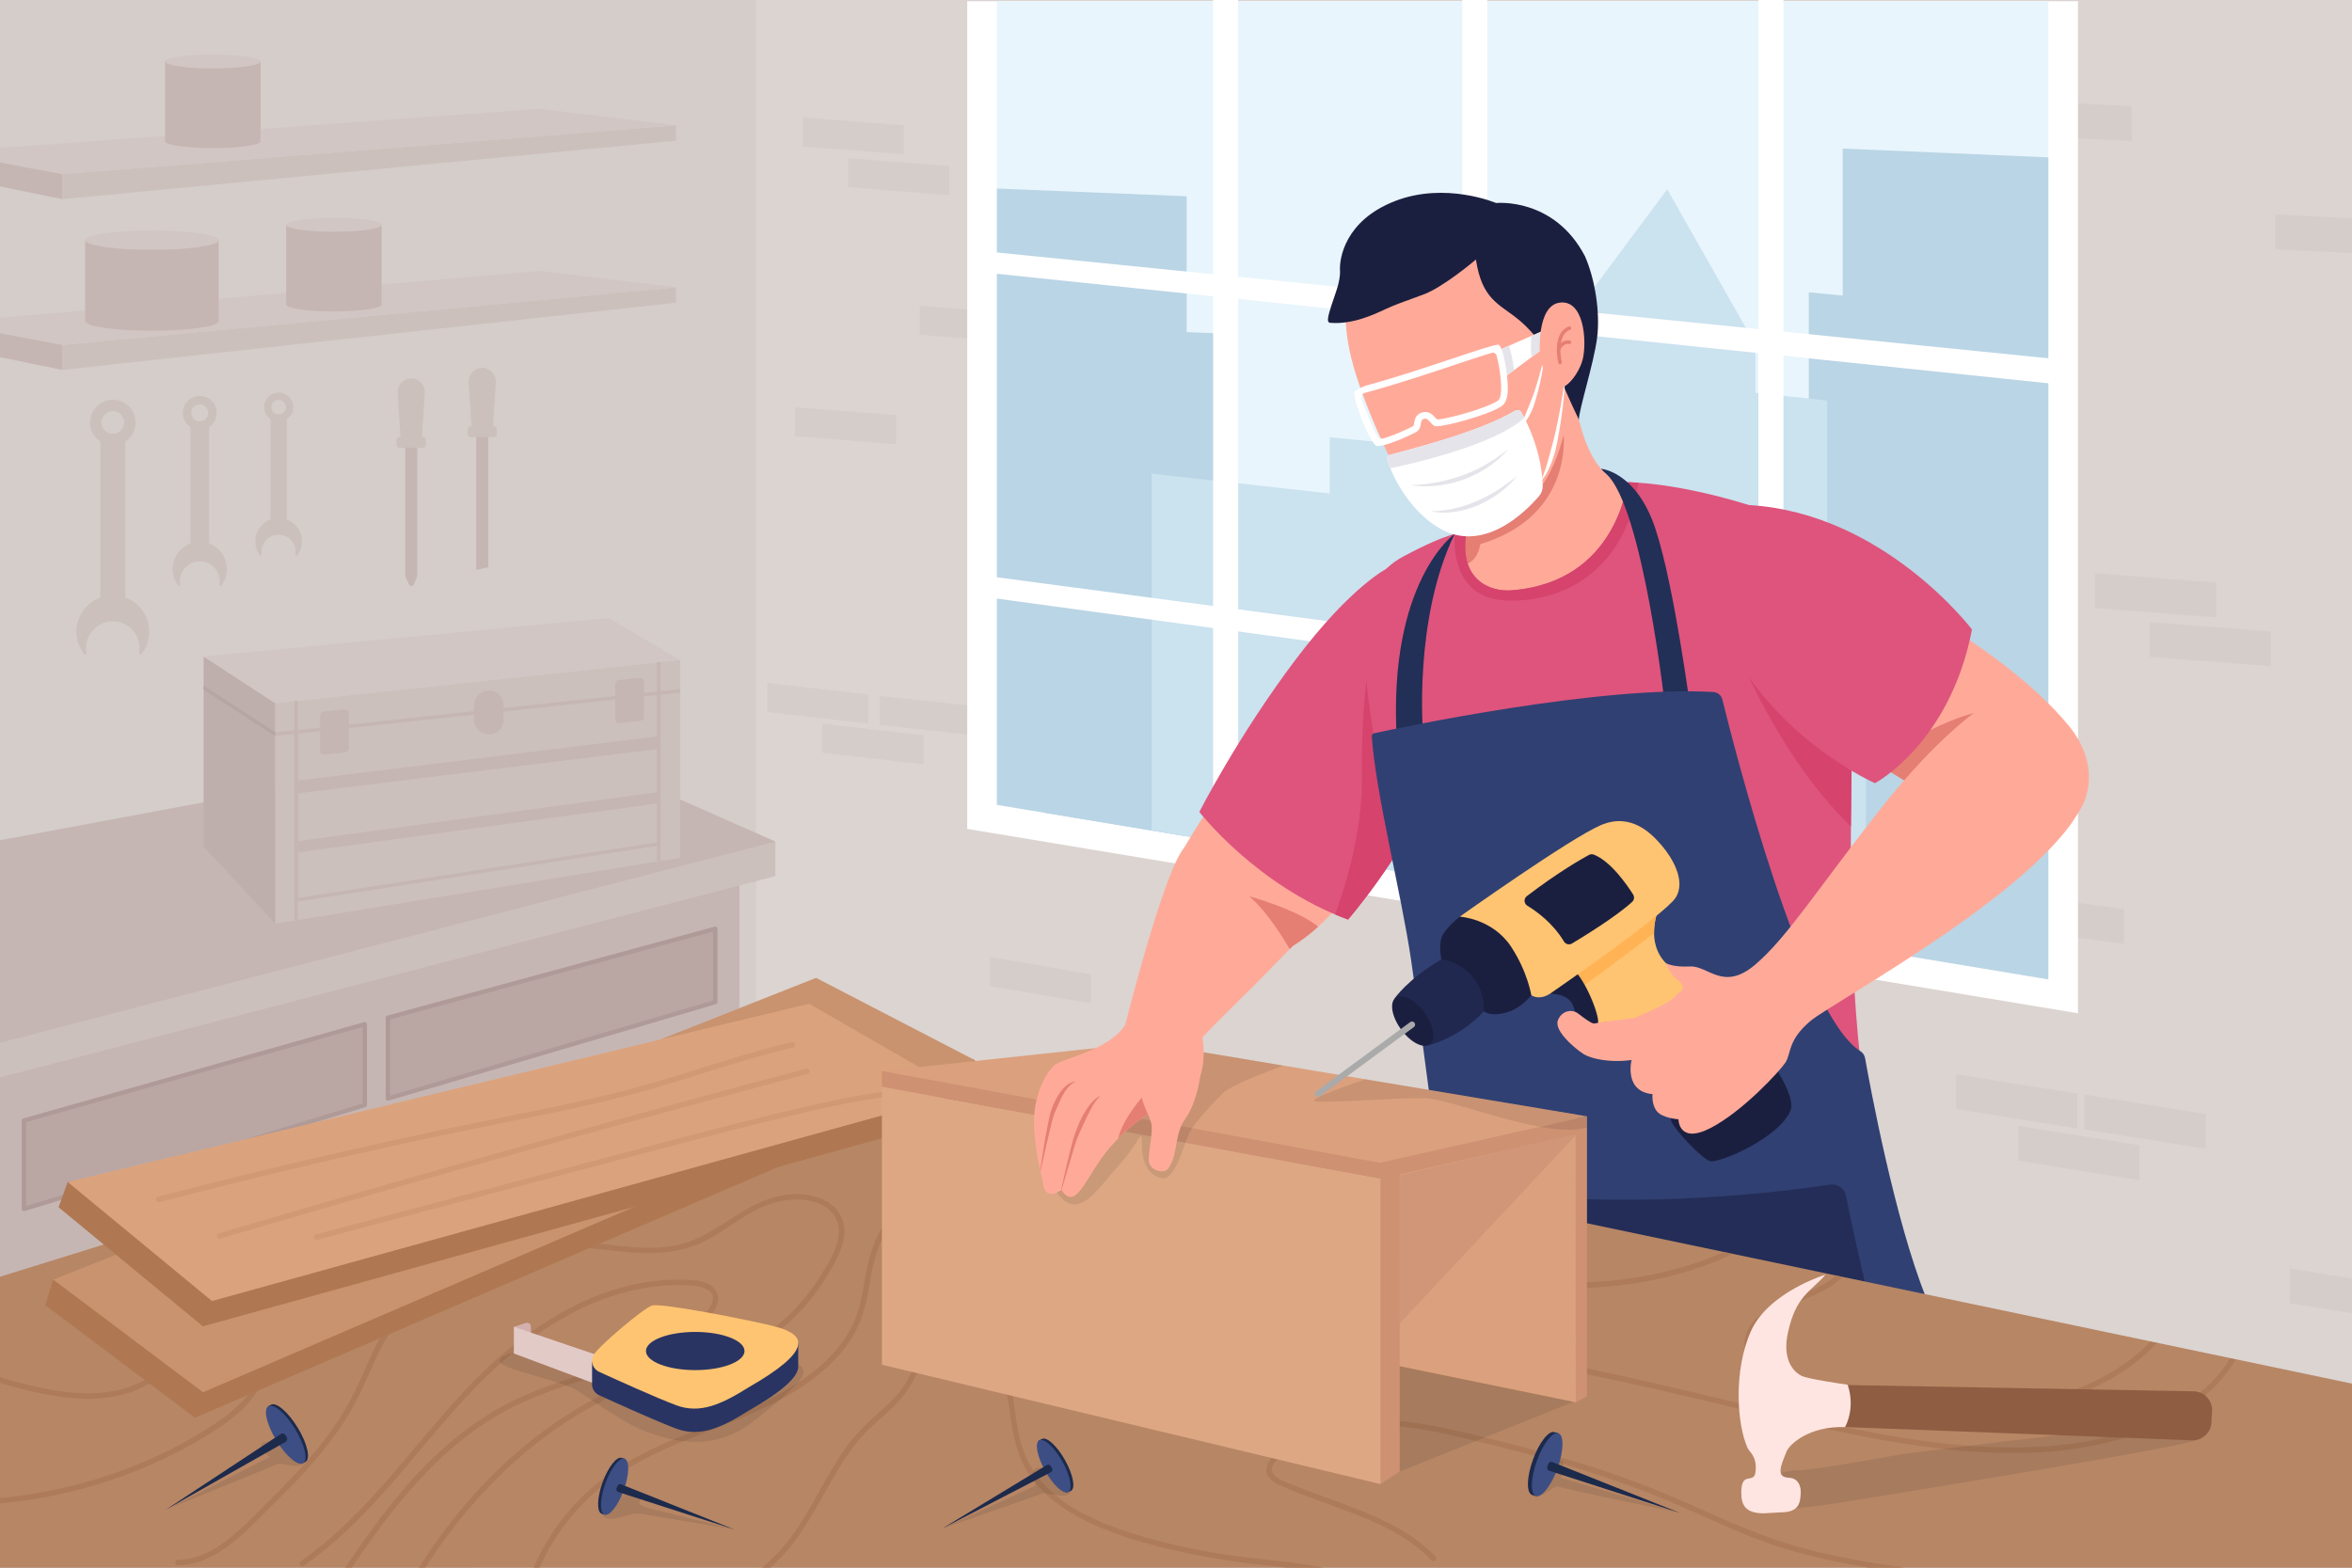 <svg xmlns="http://www.w3.org/2000/svg" enable-background="new 0 0 6000 4000" viewBox="0 0 6000 4000"><rect x="0" y="0" width="6000" height="4000" fill="#808080" stroke="none"/><rect width="4793.946" height="4000" x="1206.054" fill="#dbd4d1" class="colordbd4d1 svgShape"/><polygon fill="#d4cdca" points="2305.771 393.705 2047.964 373.72 2047.964 299.775 2305.771 319.76" class="colord4cdca svgShape"/><polygon fill="#d4cdca" points="2421.684 497.627 2163.877 477.642 2163.877 403.697 2421.684 423.682" class="colord4cdca svgShape"/><polygon fill="#d4cdca" points="5653.967 1575.301 5344.832 1551.337 5344.832 1462.67 5653.967 1486.634" class="colord4cdca svgShape"/><polygon fill="#d4cdca" points="5792.958 1699.914 5483.823 1675.95 5483.823 1587.283 5792.958 1611.247" class="colord4cdca svgShape"/><polygon fill="#d4cdca" points="5299.02 2879.134 4989.884 2829.725 4989.884 2741.058 5299.02 2790.468" class="colord4cdca svgShape"/><polygon fill="#d4cdca" points="5626.773 2931.095 5317.638 2881.686 5317.638 2793.019 5626.773 2842.428" class="colord4cdca svgShape"/><polygon fill="#d4cdca" points="5457.996 3011.075 5148.86 2961.665 5148.86 2872.999 5457.996 2922.408" class="colord4cdca svgShape"/><g fill="#000000" class="color000 svgShape"><polygon fill="#d4cdca" points="2215.339 1846.212 1957.532 1816.638 1957.532 1742.693 2215.339 1772.268" class="colord4cdca svgShape"/><polygon fill="#d4cdca" points="2502.124 1877.692 2244.317 1849.71 2244.317 1775.765 2502.124 1803.748" class="colord4cdca svgShape"/><polygon fill="#d4cdca" points="2356.233 1950.134 2098.426 1920.56 2098.426 1846.615 2356.233 1876.19" class="colord4cdca svgShape"/></g><g fill="#000000" class="color000 svgShape"><polygon fill="#d4cdca" points="5418.144 2408.194 5109.008 2366.726 5109.008 2278.059 5418.144 2319.527" class="colord4cdca svgShape"/><polygon fill="#d4cdca" points="5438.129 359.73 5128.994 344.242 5128.994 255.576 5438.129 271.063" class="colord4cdca svgShape"/><polygon fill="#d4cdca" points="2285.786 1133.15 2027.979 1113.165 2027.979 1039.221 2285.786 1059.206" class="colord4cdca svgShape"/><polygon fill="#d4cdca" points="2783.313 2560.08 2525.506 2515.832 2525.506 2441.888 2783.313 2486.135" class="colord4cdca svgShape"/><polygon fill="#d4cdca" points="2604.547 874.344 2346.74 854.359 2346.74 780.415 2604.547 800.4" class="colord4cdca svgShape"/><polygon fill="#d4cdca" points="6000 3262.06 5841.245 3236.686 5841.245 3325.353 6000 3350.727" class="colord4cdca svgShape"/><polygon fill="#d4cdca" points="6000 557.152 5804.487 547.357 5804.487 636.023 6000 645.819" class="colord4cdca svgShape"/></g><g fill="#000000" class="color000 svgShape"><polygon fill="#ffffff" points="5301.024 2585.437 2467.425 2114.972 2467.425 2.998 5301.024 2.998" class="colorfff svgShape"/><polygon fill="#e8f5fc" points="5225.317 2498.914 2543.132 2053.59 2543.132 2.998 5225.317 2.998" class="colore8f5fc svgShape"/><polygon fill="#bad5e5" points="2543.132 2053.59 3027.115 2133.946 3027.115 500.794 2543.132 481.085" class="colorbad5e5 svgShape"/><polygon fill="#bad5e5" points="2662.1 2073.342 3146.083 2153.698 3146.083 852.29 2662.1 832.581" class="colorbad5e5 svgShape"/><polygon fill="#bad5e5" points="5225.317 2498.914 5225.317 401.539 4700.777 379.123 4700.777 2411.824" class="colorbad5e5 svgShape"/><polygon fill="#bad5e5" points="4614.277 2397.463 4808.99 2429.791 4808.99 764.291 4614.277 745.972" class="colorbad5e5 svgShape"/><polygon fill="#cbe2ef" points="2937.887 2119.131 4760.261 2421.701 4760.261 1411.98 2937.887 1208.463" class="colorcbe2ef svgShape"/><polygon fill="#cbe2ef" points="3550.823 2220.897 4034.806 2301.253 4034.806 1272.71 3550.823 1223.751" class="colorcbe2ef svgShape"/><polygon fill="#cbe2ef" points="3994.337 830.718 3994.337 2294.534 4478.32 2374.89 4478.32 879.677 4253.083 483.038" class="colorcbe2ef svgShape"/><polygon fill="#cbe2ef" points="3392.167 2194.555 3876.15 2274.911 3876.15 1164.536 3392.167 1115.577" class="colorcbe2ef svgShape"/><polygon fill="#cbe2ef" points="4661.152 1683.772 4444.804 1683.772 4444.804 998.669 4661.152 1022.106" class="colorcbe2ef svgShape"/><polygon fill="#ffffff" points="5267.05 1898.576 2522.414 1524.504 2522.414 1470.203 5267.05 1834.624" class="colorfff svgShape"/><polygon fill="#ffffff" points="5267.05 982.333 2513.727 695.531 2513.727 641.23 5267.05 918.381" class="colorfff svgShape"/><rect width="63.952" height="2300.275" x="3730.202" fill="#ffffff" class="colorfff svgShape"/><rect width="63.952" height="2202.348" x="3094.679" fill="#ffffff" class="colorfff svgShape"/><rect width="63.952" height="2414.189" x="4485.636" fill="#ffffff" class="colorfff svgShape"/></g><rect width="1928.838" height="4000" fill="#d4cdca" class="colord4cdca svgShape"/><g fill="#000000" class="color000 svgShape"><polygon fill="#c6b6b3" points="1886.355 2209.342 1886.355 2840.767 0 3377.202 0 2660.714" class="colorc6b6b3 svgShape"/><polygon fill="#ccc0bc" points="0 2232.13 1385.795 1973.784 1977.961 2147.181 1977.961 2235.515 0 2749.049" class="colorccc0bc svgShape"/><polygon fill="#c6b6b3" points="0 2143.99 1385.795 1885.45 1977.961 2147.181 0 2660.714" class="colorc6b6b3 svgShape"/><g fill="#000000" class="color000 svgShape"><polygon fill="#baa7a4" points="930.594 2613.287 60.955 2859.041 60.955 3084.806 930.594 2819.526" class="colorbaa7a4 svgShape"/><path fill="#af9a98" d="M60.956,3090.4c-1.185,0-2.354-0.377-3.329-1.099c-1.424-1.055-2.265-2.723-2.265-4.495         V2859.04c0-2.503,1.664-4.702,4.072-5.383l869.638-245.753c1.686-0.474,3.498-0.136,4.896,0.922s2.219,2.709,2.219,4.461         v206.238c0,2.461-1.608,4.632-3.961,5.35l-869.638,265.28C62.052,3090.319,61.503,3090.4,60.956,3090.4z M66.549,2863.272         v213.98l858.452-261.868V2620.68L66.549,2863.272z" class="coloraf9a98 svgShape"/><g fill="#000000" class="color000 svgShape"><polygon fill="#baa7a4" points="989.489 2596.732 989.489 2802.971 1824.768 2556.87 1824.768 2369.752" class="colorbaa7a4 svgShape"/><path fill="#af9a98" d="M989.489,2808.564c-1.194,0-2.372-0.382-3.35-1.113c-1.412-1.057-2.244-2.716-2.244-4.479         v-206.239c0-2.524,1.691-4.735,4.126-5.397l835.279-226.979c1.68-0.456,3.479-0.104,4.864,0.954         c1.384,1.059,2.196,2.701,2.196,4.443v187.118c0,2.48-1.633,4.664-4.013,5.365l-835.279,246.101         C990.55,2808.49,990.018,2808.564,989.489,2808.564z M995.082,2601.008v194.484l824.093-242.805v-175.619L995.082,2601.008z" class="coloraf9a98 svgShape"/></g></g><g fill="#000000" class="color000 svgShape"><polygon fill="#bfafac" points="702.44 2356.72 519.476 2160.347 519.476 1675.004 702.44 1794.141" class="colorbfafac svgShape"/><polygon fill="#d1c6c3" points="1552.871 1576.945 519.476 1675.004 702.44 1794.141 1735.301 1684.064" class="colord1c6c3 svgShape"/><g fill="#000000" class="color000 svgShape"><polygon fill="#ccc0bc" points="702.44 2356.72 1735.301 2188.558 1735.301 1684.064 702.44 1794.141" class="colorccc0bc svgShape"/><path fill="#c6b6b3" d="M752.255,2299.882c-1.021-0.876-1.61-2.154-1.61-3.5v-428.631           c0-2.355,1.776-4.331,4.117-4.583l925.139-99.302c1.303-0.14,2.599,0.28,3.572,1.154c0.973,0.874,1.529,2.12,1.529,3.429           v384.636c0,2.273-1.657,4.207-3.904,4.555L755.96,2300.937c-0.235,0.036-0.471,0.054-0.705,0.054           C754.162,2300.991,753.096,2300.603,752.255,2299.882z M1675.785,1773.58l-915.921,98.312v419.112l915.921-141.868V1773.58           z" class="colorc6b6b3 svgShape"/><path fill="#b7a5a3" d="M519.476,1750.066c0.864-0.001,1.737,0.234,2.515,0.741l180.449,117.5          c0,0-0.003,9.136-0.004,9.136c-0.863,0-1.735,0.22-2.511-0.286l-180.449-116.987V1750.066z" class="colorb7a5a3 svgShape"/><polygon fill="#c6b6b3" points="759.985 2347.351 750.767 2348.852 750.767 1788.99 759.985 1788.008" class="colorc6b6b3 svgShape"/><polygon fill="#c6b6b3" points="1685.003 2196.747 1675.785 2198.248 1675.785 1690.407 1685.003 1689.425" class="colorc6b6b3 svgShape"/><path fill="#c6b6b3" d="M1679.919 1763.865l54.15-5.61c.421-.044.833-.025 1.232.042v9.084c-.094.016-.187.034-.282.044l-54.15 5.61c-.161.017-.322.025-.48.025-2.332 0-4.333-1.764-4.579-4.135C1675.547 1766.392 1677.387 1764.127 1679.919 1763.865zM702.44 1868.194l52.374-5.03c2.518-.247 4.784 1.613 5.028 4.147.244 2.534-1.613 4.786-4.148 5.029l-52.884 5.079c-.124.012-.247.016-.37.018V1868.194z" class="colorc6b6b3 svgShape"/><polygon fill="#c6b6b3" points="755.166 2024.874 1678.675 1911.169 1678.675 1878.487 755.166 1992.193" class="colorc6b6b3 svgShape"/><polygon fill="#c6b6b3" points="755.166 2175.712 1678.675 2049.863 1678.675 2020.952 755.166 2146.801" class="colorc6b6b3 svgShape"/><path fill="#c6b6b3" d="M1580.196 1845.072l54.088-5.685c4.908-.516 8.635-4.655 8.635-9.59v-90.669c0-5.725-4.958-10.189-10.651-9.59l-54.088 5.685c-4.909.516-8.635 4.655-8.635 9.59v90.669C1569.545 1841.206 1574.503 1845.67 1580.196 1845.072zM827.263 1925.519l54.088-5.685c4.909-.516 8.635-4.655 8.635-9.59v-90.669c0-5.724-4.958-10.189-10.651-9.59l-54.088 5.685c-4.908.516-8.635 4.655-8.635 9.59v90.669C816.612 1921.653 821.57 1926.117 827.263 1925.519zM1251.062 1873.826c19.121-2.01 33.638-18.132 33.638-37.359v-37.151c0-22.3-19.313-39.69-41.491-37.359-19.121 2.01-33.638 18.132-33.638 37.359v37.151C1209.571 1858.767 1228.884 1876.157 1251.062 1873.826z" class="colorc6b6b3 svgShape"/></g></g><g fill="#000000" class="color000 svgShape"><polygon fill="#ccc0bc" points="1724.699 772.319 158.816 943.857 158.816 880.053 1724.699 733.182" class="colorccc0bc svgShape"/><polygon fill="#d1c6c3" points="0 811.058 0 850.138 158.816 880.053 1724.699 733.182 1376.96 691.213" class="colord1c6c3 svgShape"/><polygon fill="#c6b6b3" points="0 911.314 158.816 943.857 158.816 880.053 0 850.138" class="colorc6b6b3 svgShape"/><g fill="#000000" class="color000 svgShape"><path fill="#c6b6b3" d="M217.328,612.819v206.429c0,13.633,76.22,24.685,170.242,24.685          c94.022,0,170.241-11.052,170.241-24.685V612.819H217.328z" class="colorc6b6b3 svgShape"/><ellipse cx="387.569" cy="612.819" fill="#d1c6c3" rx="170.242" ry="24.685" class="colord1c6c3 svgShape"/><g fill="#000000" class="color000 svgShape"><path fill="#c6b6b3" d="M729.994,573.699v203.313c0,9.751,54.515,17.656,121.764,17.656          c67.248,0,121.764-7.905,121.764-17.656V573.699H729.994z" class="colorc6b6b3 svgShape"/><ellipse cx="851.758" cy="573.699" fill="#d1c6c3" rx="121.764" ry="17.656" class="colord1c6c3 svgShape"/></g></g><g fill="#000000" class="color000 svgShape"><polygon fill="#ccc0bc" points="1724.699 358.923 158.816 508.184 158.816 444.379 1724.699 319.787" class="colorccc0bc svgShape"/><polygon fill="#d1c6c3" points="0 377.466 0 414.464 158.816 444.379 1724.699 319.787 1376.96 277.818" class="colord1c6c3 svgShape"/><polygon fill="#c6b6b3" points="0 475.641 158.816 508.184 158.816 444.379 0 414.464" class="colorc6b6b3 svgShape"/><g fill="#000000" class="color000 svgShape"><path fill="#c6b6b3" d="M421.195,156.97v203.313c0,9.751,54.515,17.656,121.764,17.656         c67.248,0,121.764-7.905,121.764-17.656V156.97H421.195z" class="colorc6b6b3 svgShape"/><ellipse cx="542.959" cy="156.97" fill="#d1c6c3" rx="121.764" ry="17.656" class="colord1c6c3 svgShape"/></g></g><g fill="#000000" class="color000 svgShape"><path fill="#ccc0bc" d="M287.782,1019.897c-32.03,0-57.995,25.965-57.995,57.995s25.965,57.995,57.995,57.995          c32.03,0,57.995-25.965,57.995-57.995S319.812,1019.897,287.782,1019.897z M287.782,1106.829          c-15.981,0-28.937-12.955-28.937-28.937c0-15.981,12.956-28.937,28.937-28.937c15.981,0,28.937,12.955,28.937,28.937          C316.719,1093.873,303.764,1106.829,287.782,1106.829z" class="colorccc0bc svgShape"/><rect width="64.042" height="466.691" x="255.761" y="1117.735" fill="#ccc0bc" class="colorccc0bc svgShape"/><path fill="#ccc0bc" d="M286.466,1518.841c-50.834,0.705-91.941,42.862-91.424,93.699          c0.213,20.97,7.389,40.27,19.322,55.705c2.271,2.937,6.98,0.885,6.33-2.771c-0.729-4.096-1.092-8.319-1.054-12.634          c0.328-36.856,30.361-67.028,67.215-67.518c38.059-0.505,69.07,30.195,69.07,68.138c0,4.074-0.358,8.063-1.044,11.94          c-0.652,3.685,4.028,5.804,6.317,2.843c12.116-15.671,19.327-35.327,19.327-56.668          C380.527,1559.917,338.29,1518.123,286.466,1518.841z" class="colorccc0bc svgShape"/><g fill="#000000" class="color000 svgShape"><path fill="#ccc0bc" d="M509.587,1010.189c-23.907,0-43.288,19.381-43.288,43.288s19.381,43.288,43.288,43.288          c23.907,0,43.288-19.381,43.288-43.288S533.495,1010.189,509.587,1010.189z M509.587,1075.076          c-11.928,0-21.598-9.67-21.598-21.599c0-11.929,9.67-21.599,21.598-21.599c11.929,0,21.599,9.67,21.599,21.599          C531.186,1065.406,521.516,1075.076,509.587,1075.076z" class="colorccc0bc svgShape"/><rect width="47.802" height="348.343" x="485.687" y="1083.216" fill="#ccc0bc" class="colorccc0bc svgShape"/><path fill="#ccc0bc" d="M508.605,1382.606c-37.943,0.526-68.626,31.993-68.239,69.938          c0.159,15.652,5.515,30.058,14.422,41.579c1.695,2.192,5.21,0.66,4.725-2.068c-0.544-3.057-0.815-6.209-0.787-9.43          c0.245-27.509,22.662-50.031,50.17-50.396c28.408-0.377,51.555,22.538,51.555,50.859c0,3.041-0.267,6.019-0.779,8.912          c-0.487,2.751,3.007,4.332,4.715,2.122c9.043-11.697,14.426-26.368,14.426-42.297          C578.813,1413.265,547.287,1382.069,508.605,1382.606z" class="colorccc0bc svgShape"/></g><g fill="#000000" class="color000 svgShape"><path fill="#ccc0bc" d="M710.794,1001.576c-20.545,0-37.201,16.656-37.201,37.201          c0,20.546,16.656,37.201,37.201,37.201c20.546,0,37.201-16.656,37.201-37.201          C747.995,1018.232,731.34,1001.576,710.794,1001.576z M710.794,1057.339c-10.251,0-18.561-8.31-18.561-18.562          c0-10.251,8.31-18.562,18.561-18.562c10.251,0,18.562,8.31,18.562,18.562          C729.355,1049.028,721.045,1057.339,710.794,1057.339z" class="colorccc0bc svgShape"/><rect width="41.08" height="299.362" x="690.254" y="1064.335" fill="#ccc0bc" class="colorccc0bc svgShape"/><path fill="#ccc0bc" d="M709.95,1321.627c-32.608,0.452-58.976,27.494-58.644,60.104          c0.137,13.451,4.74,25.832,12.395,35.733c1.457,1.884,4.478,0.567,4.06-1.777c-0.468-2.627-0.701-5.336-0.676-8.104          c0.211-23.641,19.475-42.996,43.116-43.31c24.413-0.324,44.306,19.369,44.306,43.708c0,2.613-0.23,5.172-0.669,7.659          c-0.418,2.364,2.584,3.723,4.052,1.824c7.772-10.052,12.397-22.66,12.397-36.35          C770.285,1347.975,743.193,1321.166,709.95,1321.627z" class="colorccc0bc svgShape"/></g><g fill="#000000" class="color000 svgShape"><polygon fill="#c6b6b3" points="1064.46 1470.313 1054.106 1494.549 1045.089 1494.549 1033.687 1470.313 1033.687 1130.268 1064.46 1130.268" class="colorc6b6b3 svgShape"/><path fill="#ccc0bc" d="M1075.745,1127.191h-53.342l-7.917-124.706c-1.267-19.965,14.583-36.854,34.588-36.854          s35.856,16.889,34.588,36.854L1075.745,1127.191z" class="colorccc0bc svgShape"/><path fill="#ccc0bc" d="M1078.592,1142.743h-59.037c-4.386,0-7.942-3.556-7.942-7.942v-11.81          c0-4.386,3.556-7.942,7.942-7.942h59.037c4.386,0,7.942,3.556,7.942,7.942v11.81          C1086.534,1139.188,1082.979,1142.743,1078.592,1142.743z" class="colorccc0bc svgShape"/><g fill="#000000" class="color000 svgShape"><polygon fill="#c6b6b3" points="1245.659 1447.319 1214.886 1454.252 1214.886 1103.073 1245.659 1103.073" class="colorc6b6b3 svgShape"/><path fill="#ccc0bc" d="M1256.944,1099.995h-53.342l-7.917-124.706c-1.268-19.965,14.583-36.854,34.588-36.854          c20.005,0,35.856,16.889,34.588,36.854L1256.944,1099.995z" class="colorccc0bc svgShape"/><path fill="#ccc0bc" d="M1260.636,1115.548h-60.726c-3.712,0-6.721-3.009-6.721-6.721v-14.251          c0-3.712,3.009-6.721,6.721-6.721h60.726c3.712,0,6.721,3.009,6.721,6.721v14.251          C1267.357,1112.539,1264.348,1115.548,1260.636,1115.548z" class="colorccc0bc svgShape"/></g></g></g></g></g><g fill="#000000" class="color000 svgShape"><path fill="#ffaa99" d="M4003.734,955.773c0,0,20.601,104.719,24.034,115.02s32.617,157.937,123.603,159.654        l65.235,243.773l-521.88,75.535l8.583-183.688c0,0,73.819-29.184,94.419-85.835        C3818.33,1223.58,3804.596,998.691,4003.734,955.773z" class="colorfa9 svgShape"/><path fill="#e57e73" d="M3988.009,1097.177c0,0,33.974,219.835-216.837,292.78l-14.989-43.967L3988.009,1097.177z" class="colore57e73 svgShape"/><path fill="#e57e73" d="M3699.7,1443.323l0.177-0.005c88.781,11.59,79.508-80.598,76.291-109.819         c-22.032,15.511-72.858,32.567-72.858,32.567L3699.7,1443.323z" class="colore57e73 svgShape"/><path fill="#ffaa99" d="M3332.501,1700.825c0,0-296.991,412.01-339.908,516.73s20.601,221.456,108.153,240.339         c87.552,18.884,218.022-20.601,334.759-173.388s168.948-327.676,185.405-417.161         C3648.375,1717.992,3473.271,1589.239,3332.501,1700.825z" class="colorfa9 svgShape"/><path fill="#de547c" d="M3541.939,1448.469c0,0-92.702,42.918-238.623,236.906          c-145.92,193.988-243.773,386.26-243.773,386.26s145.92,188.838,379.393,274.674c0,0,137.337-159.654,200.855-314.158          C3703.31,1877.646,3610.608,1511.987,3541.939,1448.469z" class="colorde547c svgShape"/><path fill="#d6436d" d="M3438.937,2346.308c0,0,137.337-159.654,200.855-314.158          c24.289-59.08,25.734-149.036,14.416-241.167c-42.297-57.041-95.809-99.711-161.827-102.25          c0,0-19.985,103.922-17.986,293.78c1.529,145.247-46.068,290.491-68.52,350.729          C3416.689,2337.813,3427.711,2342.181,3438.937,2346.308z" class="colord6436d svgShape"/><g fill="#000000" class="color000 svgShape"><path fill="#de547c" d="M3741.606,1355.053c0,0-46.88,2.43-163.616,65.948         c-116.736,63.518-90.986,187.121-94.419,274.674c-3.433,87.552,84.119,545.914,115.02,666.083         c30.901,120.17,100.669,665.458,110.969,758.161l1190.312,189.992c0,0-130.477-338.781-160.234-666.117         s-13.734-629.492-16.023-773.703s-25.18-503.593-233.484-572.265s-338.758-67.38-338.758-67.38         s-25.203,255.083-295.312,275.685C3803.411,1510.71,3718.716,1480.952,3741.606,1355.053z" class="colorde547c svgShape"/><path fill="#d6436d" d="M3854.381 1532.588c173.815 0 299.518-114.465 324.94-300.988-18.266-1.245-27.949-1.153-27.949-1.153s-25.203 255.083-295.312 275.685c-52.648 4.578-137.344-25.18-114.453-151.078 0 0-9.487.495-30.534 6.811C3707.971 1413.384 3715.769 1532.588 3854.381 1532.588zM4721.689 2108.633c.852-98.906 2.834-181.213 1.924-238.541-.095-5.976-.227-12.329-.404-19.009l-290.325-188.402C4432.885 1662.681 4537.949 1931.508 4721.689 2108.633z" class="colord6436d svgShape"/></g><g fill="#000000" class="color000 svgShape"><path fill="#ffaa99" d="M4588.559,1801.42c0,0,492.148,409.742,686.718,295.289         c43.492-22.891,93.852-132.766,2.289-244.93c-91.563-112.164-270.109-244.93-457.812-336.492         C4632.051,1423.725,4444.348,1673.233,4588.559,1801.42z" class="colorfa9 svgShape"/><path fill="#e57e73" d="M4967.587,2051.197l104.596-239.955c-106.282,16.781-230.93,95.355-287.313,134.125         C4841.02,1982.369,4904.242,2020.384,4967.587,2051.197z" class="colore57e73 svgShape"/><path fill="#de547c" d="M4462.661,1288.671c-28.123-1.687-43.147,6.742-57.459,31.01         c-33.566,56.918-75.314,175.604,13.967,339.818c128.188,235.773,363.961,338.781,363.961,338.781         s191.631-101.606,247.431-392.151C5030.561,1606.129,4806.02,1309.272,4462.661,1288.671z" class="colorde547c svgShape"/></g><g fill="#000000" class="color000 svgShape"><path fill="#222f56" d="M3711.073 1361.865c0 0-170.32 120.167-148.003 521.877l67.266-11.049C3630.336 1872.692 3604.856 1580.426 3711.073 1361.865zM4084.25 1196.079c0 0 90.618 6.352 139.223 154.537 48.052 146.5 89.269 461.795 89.269 461.795l-63.518 3.433c0 0-57.251-521.703-151.297-606.252C4093.854 1205.931 4088.684 1201.599 4084.25 1196.079z" class="color222f56 svgShape"/><path fill="#304072" d="M3505.442,1870.961c63.327-13.776,575.956-122.757,865.541-105.193        c10.894,0.661,20.096,8.301,22.703,18.899c29.286,119.075,203.586,805.408,352.278,897.455        c6.331,3.919,10.603,10.44,11.905,17.771c12.387,69.696,75.55,411.907,155.446,610.625l-13.443-0.605L3709.56,3119.919        l-20.602-2.289c0,0-64.094-496.726-89.273-668.406c-24.809-169.154-89.618-420.529-100.278-570.207        C3499.135,1875.202,3501.704,1871.774,3505.442,1870.961z" class="color304072 svgShape"/><path fill="#232d57" d="M4668.533,3022.506c-110.748,16.903-471.47,63.789-835.364,21.874        c0,0,5.229,49.676,8.771,96.669l919.344,146.742c-11.462-48.412-37.139-158.639-52.062-236.515        C4705.587,3032.305,4687.627,3019.592,4668.533,3022.506z" class="color232d57 svgShape"/></g><g fill="#000000" class="color000 svgShape"><path fill="#ffaa99" d="M3662.109,547.196c0,0-181.971,30.901-214.589,149.354      c-32.617,118.453-10.3,218.022,53.218,372.526c63.518,154.504,161.371,331.325,278.107,284.974      c116.736-46.351,221.425-127.184,230.039-408.577C4015.022,744.983,3936.783,511.145,3662.109,547.196z" class="colorfa9 svgShape"/><path fill="#1b1f3f" d="M3765.112,662.216c0,0-82.402,70.385-133.904,89.269c-51.501,18.884-72.102,25.751-97.852,37.768      c-25.751,12.017-82.402,39.484-140.77,34.334c-8.583-1.717-5.15-15.45,3.433-42.918c8.583-27.467,24.034-61.802,22.317-90.986      c-1.717-29.184,12.017-127.036,140.77-176.821c128.753-49.785,257.507,5.15,257.507,5.15s147.637-15.45,226.606,135.62      c25.751,58.368,39.484,144.204,30.901,209.439c-8.583,65.235-46.351,181.971-46.351,207.722c0,0-29.184-60.085-48.068-108.153      s-58.368-108.153-106.436-147.637S3780.562,765.218,3765.112,662.216z" class="color1b1f3f svgShape"/><polygon fill="#ffffff" points="3822.868 893.808 3943.044 841.159 3944.188 883.507 3836.603 963.624" class="colorfff svgShape"/><path fill="#e4e4ea" d="M3849.68 882.062l-26.812 11.746 13.734 69.816 26.029-19.383C3859.223 917.76 3852.675 892.715 3849.68 882.062zM3943.044 841.159l-36.846 16.142c-1.003 17.379-1.298 37.368.767 53.925l37.224-27.72L3943.044 841.159z" class="colore4e4ea svgShape"/><path fill="#ffffff" d="M3820.847,919.05c3.701,16.266,6.532,35.799,7.973,55c1.397,18.631,0.616,32.189-2.323,40.298       c-1.944,5.366-4.577,7.704-8.755,10.141c-15.56,9.077-46.46,20.658-82.657,30.981c-27.817,7.933-51.072,12.943-63.535,14.628       c-3.668,0.496-7.33-0.904-9.74-3.713l-0.035-0.041c-5.175-6.029-12.997-15.14-26.172-15.14c-3.224,0-6.479,0.589-9.676,1.751       c-15.058,5.475-17.294,19.54-18.368,26.299c-1.06,6.672-1.429,7.427-4.376,8.988c-9.054,4.793-27.383,13.276-44.896,20.215       c-12.81,5.075-22.75,8.371-29.973,10.321c-6.071,1.638-12.486-1.056-15.541-6.551c-5.202-9.355-12.858-25.191-22.868-50.006       c-7.194-17.835-13.031-33.883-16.908-45.342c-1.948-5.755,1.167-12.019,6.959-13.856c2.684-0.851,5.463-1.64,8.118-2.285       c0.175-0.042,0.35-0.087,0.524-0.135c78.861-21.715,160.285-48.917,225.71-70.773c28.842-9.635,53.752-17.957,72.959-23.958       c7.654-2.391,13.649-4.173,18.344-5.499c5.136-1.45,10.491,1.472,12.013,6.588       C3818.709,910.612,3819.91,914.932,3820.847,919.05z M3821.756,879.588c-22.287,0-187.243,63.216-337.669,104.638       c0,0-29.678,9.866-29.678,19.022c-0.483,22.339,41.123,129.767,57.147,134.345c1.171,0.334,2.602,0.492,4.249,0.492       c20.905,0,77.29-25.28,95.325-34.828c19.457-10.301,8.011-29.758,20.602-34.336c1.379-0.502,2.664-0.729,3.871-0.729       c9.807,0,14.551,14.964,24.743,19.041c0.823,0.329,2.173,0.487,3.984,0.487c23.382,0,123.732-26.25,161.972-48.557       c13.734-8.012,22.89-20.601,19.457-66.383c-3.434-45.781-13.734-85.84-21.746-92.707       C3823.631,879.746,3822.871,879.588,3821.756,879.588L3821.756,879.588z" class="colorfff svgShape"/><g fill="#000000" class="color000 svgShape"><path fill="#ffffff" d="M3940.153 909.918c-.453 4.036-.972 8.055-1.516 12.075-.578 4.013-1.177 8.025-1.822 12.03-1.276 8.012-2.669 16.01-4.183 23.992-1.562 7.97-3.24 15.924-5.045 23.857-1.876 7.915-3.886 15.806-6.04 23.67-2.178 7.857-4.355 15.736-6.768 23.569-2.447 7.82-5.452 15.484-9.027 22.903-3.552 7.425-7.686 14.621-12.355 21.459-4.703 6.802-9.985 13.308-16.308 18.683-.235.2-.588.172-.789-.064-.152-.179-.17-.429-.068-.625 3.792-7.265 7.196-14.475 10.384-21.785 3.179-7.305 6.21-14.638 9.063-22.069 2.852-7.426 5.831-14.802 8.866-22.203 3.045-7.396 6.008-14.86 8.599-22.463 2.591-7.603 5.049-15.263 7.382-22.969 2.369-7.697 4.617-15.44 6.755-23.219 4.386-15.532 8.248-31.235 11.786-47.015.068-.305.363-.492.659-.425C3940.002 909.381 3940.183 909.643 3940.153 909.918zM3992.806 970.543c-.654 11.006-1.539 21.989-2.573 32.963-1.019 10.975-2.151 21.943-3.395 32.903-1.292 10.953-2.723 21.893-4.271 32.824-1.592 10.923-3.354 21.827-5.272 32.714-3.878 21.742-7.419 43.729-14.572 64.864-1.713 5.293-3.654 10.531-5.674 15.73-1.064 2.586-2.112 5.174-3.206 7.742-1.154 2.554-2.346 5.088-3.547 7.612-1.235 2.513-2.542 5.002-3.861 7.469-.64 1.24-1.384 2.442-2.103 3.648l-2.165 3.607c-.71 1.203-1.537 2.352-2.339 3.506-.806 1.152-1.595 2.309-2.422 3.439-1.668 2.254-3.546 4.37-5.356 6.474-.199.231-.547.257-.779.058-.194-.168-.244-.441-.136-.661 4.882-9.939 8.592-20.124 11.995-30.443 3.353-10.328 6.246-20.816 9.06-31.324l8.467-31.591c2.9-10.537 5.66-21.144 8.014-31.849 2.386-10.698 4.62-21.44 6.69-32.219 2.134-10.769 4.154-21.567 6.039-32.393 3.891-21.635 7.25-43.381 10.312-65.173.043-.307.321-.516.622-.474C3992.619 970.006 3992.822 970.26 3992.806 970.543z" class="colorfff svgShape"/><path fill="#ffffff" d="M3543.676,1161.129c49.672-13.796,229.37-57.829,321.352-113.096       c5.426-3.26,12.449-1.569,15.729,3.845c15.364,25.358,53.073,103.739,54.705,188.167c0.18,9.303-3.026,18.358-9.056,25.445       c-31.95,37.553-144.498,153.419-261.482,78.118c-78.732-50.678-116.171-139.077-125.911-169.156       C3536.805,1167.635,3536.771,1163.047,3543.676,1161.129z" class="colorfff svgShape"/><path fill="#e4e4ea" d="M3880.756 1051.878c-3.28-5.413-10.303-7.104-15.728-3.845-91.982 55.267-271.68 99.3-321.352 113.096-6.904 1.918-6.871 6.506-4.663 13.323 1.686 5.205 4.202 12.159 7.617 20.36 59.587-12.475 266.313-59.699 341.998-128.784C3885.656 1060.305 3882.973 1055.536 3880.756 1051.878zM3598.967 1237.738c11.358-.147 22.599-.943 33.77-2.183 11.167-1.218 22.25-2.884 33.229-4.961 10.98-2.08 21.858-4.566 32.612-7.475l8.034-2.283c2.677-.764 5.317-1.648 7.977-2.465 2.667-.796 5.295-1.704 7.928-2.603 2.633-.897 5.278-1.761 7.867-2.777l7.824-2.897 7.731-3.137c2.604-.983 5.115-2.182 7.674-3.274 2.547-1.118 5.109-2.208 7.61-3.427l7.553-3.565 7.444-3.792 3.728-1.895 3.655-2.03 7.342-4.024c19.361-11.148 37.838-23.922 55.837-37.81-14.852 17.219-32.315 32.265-51.279 45.153-19.105 12.677-39.731 23.221-61.362 31.025-2.685 1.028-5.423 1.902-8.15 2.807-2.729.898-5.444 1.842-8.215 2.605-2.765.781-5.51 1.629-8.289 2.354l-8.35 2.116c-11.183 2.609-22.5 4.609-33.885 5.911-11.385 1.286-22.831 1.96-34.259 1.807C3621.577 1240.668 3610.137 1240.013 3598.967 1237.738zM3649.596 1304.355c10.275.221 20.426-.55 30.479-1.758 10.049-1.228 19.997-2.931 29.81-5.16 19.643-4.404 38.71-10.84 57.169-18.693 18.393-8.023 36.213-17.432 53.254-28.292 17.109-10.767 33.506-22.785 49.789-35.364-13.101 15.878-28.317 30.036-44.89 42.484-16.556 12.485-34.703 22.958-53.812 31.266-19.17 8.15-39.337 14.131-59.958 17.071-10.304 1.466-20.708 2.182-31.082 2.055-5.187-.088-10.366-.326-15.511-.926-2.572-.292-5.135-.637-7.684-1.046C3654.619 1305.516 3652.078 1305.056 3649.596 1304.355z" class="colore4e4ea svgShape"/></g><g fill="#000000" class="color000 svgShape"><path fill="#ffaa99" d="M3928.199,900.838c0,0-8.583-121.886,51.501-128.753c60.085-6.867,68.668,94.419,58.368,142.487       C4027.637,963.252,3952.233,1063.926,3928.199,900.838z" class="colorfa9 svgShape"/><path fill="#e57e73" d="M3979.697,929.37c-2.034,0-3.879-1.39-4.37-3.456c-0.739-3.102-17.575-76.152,26.828-92.804         c2.327-0.874,4.917,0.306,5.789,2.631s-0.306,4.917-2.631,5.79c-37.058,13.896-21.4,81.618-21.238,82.3         c0.575,2.416-0.917,4.841-3.332,5.416C3980.392,929.33,3980.042,929.37,3979.697,929.37z" class="colore57e73 svgShape"/><path fill="#e57e73" d="M3976.265,895.036c-0.576,0-1.162-0.112-1.728-0.347c-2.292-0.955-3.376-3.588-2.421-5.88         c3.449-8.281,14.662-23.091,32.422-19.862c2.443,0.444,4.063,2.785,3.619,5.229s-2.778,4.066-5.229,3.62         c-15.142-2.756-22.439,14.3-22.512,14.472C3979.698,893.995,3978.027,895.036,3976.265,895.036z" class="colore57e73 svgShape"/></g></g><g fill="#000000" class="color000 svgShape"><polygon fill="#b78665" points="0 4000 0 3257.667 1892.589 2669.275 6000 3530.366 6000 4000" class="colorb78665 svgShape"/><path fill="#ad7b5a" d="M2649.742 2828.181c-87.615 40.127-171.404 88.671-248.324 145.911-60.658 45.139-118.526 98.264-155.36 165.204-19.7 35.801-30.554 74.243-37.91 114.255-7.739 42.094-13.504 85.217-31.728 124.399-30.893 66.424-87.985 116.64-148.804 155.326-69.439 44.169-146.175 74.26-222.448 104.275-78.326 30.824-157.638 61.816-228.501 107.93-63.086 41.053-118.244 94.086-161.17 155.946-21.379 30.809-39.664 63.912-54.169 98.573h15.236c9.59-22.071 20.727-43.445 33.149-63.874 38.4-63.152 89.892-118.349 149.694-161.731 67.294-48.818 144.35-81.569 221.199-112.09 74.5-29.588 150.222-57.34 220.304-96.682 62.738-35.219 122.935-79.82 164.169-139.662 21.415-31.078 35.6-65.622 44.065-102.333 9.692-42.034 13.562-85.397 26.952-126.56 23.396-71.923 75.338-130.604 132.057-178.774 61.875-52.549 131.901-96.234 203.189-134.757 33.457-18.08 67.603-34.856 102.328-50.335L2649.742 2828.181zM3123.75 3966.203c-89.937-14.382-180.345-33.966-266.402-64.178-70.829-24.867-142.51-59.098-194.406-114.803-27.153-29.146-46.296-63.685-57.416-101.917-12.348-42.456-16.193-86.677-22.923-130.213-11.134-72.028-35.795-147.807-99.861-189.732-83.029-54.334-128.403 76.113-155.067 131.315-8.86 18.344-18.658 36.43-31.083 52.638-13.543 17.667-30.058 32.866-46.653 47.596-32.384 28.747-62.967 57.541-88.841 92.48-49.673 67.08-82.425 144.617-129.46 213.366-24.465 35.76-53.866 69.822-88.151 97.245h21.546c10.879-9.45 21.259-19.536 31.103-30.134 54.071-58.214 88.996-129.444 128.411-197.621 21.273-36.796 44.157-72.918 72.22-104.974 28.291-32.317 63.142-57.529 92.783-88.433 28.884-30.115 46.62-66.49 63.706-104.071 8.402-18.481 16.895-36.991 27.356-54.421 10.323-17.201 22.734-35.678 39.928-46.696 36.919-23.657 77.983 17.312 98.668 45.677 21.915 30.052 34.692 65.603 42.814 101.625 18.215 80.79 15.028 167.278 61.863 239.182 39.889 61.242 103.96 102.385 169.572 131.642 77.225 34.436 160.228 55.525 242.787 72.633 46.605 9.657 93.572 17.487 140.773 23.595 35.019 4.531 70.186 7.857 105.252 11.993h93.268C3292.693 3982.908 3207.179 3979.544 3123.75 3966.203zM4591.735 3947.963c-95.836-26.427-185.897-67.158-276.403-107.626-89.169-39.87-179.827-74.879-273.177-103.737-94.881-29.331-191.215-53.763-287.761-76.924-93.968-22.542-191.021-43.444-288.221-34.976-77.918 6.788-166.532 32.286-220.533 92.625-11.191 12.505-20.182 29.403-12.198 46.028 7.927 16.504 26.794 24.554 42.631 31.305 37.314 15.905 75.456 29.72 113.545 43.63 75.63 27.62 153.463 55.635 218.581 104.264 15.631 11.673 30.18 24.697 43.621 38.829 6.257 6.581 16.204-3.388 9.957-9.957-52.888-55.616-122.596-90.025-192.939-118.212-37.217-14.913-75.05-28.212-112.647-42.119-19-7.028-37.948-14.207-56.718-21.83-16.496-6.699-40.609-13.337-51.313-28.712-14.036-20.161 15.591-42.415 29.566-53.656 15.545-12.503 32.74-22.991 50.635-31.768 38.378-18.822 80.647-29.743 122.985-34.822 94.932-11.388 190.333 7.231 282.433 28.933 188.539 44.426 375.572 95.246 553.109 173.762 86.868 38.417 172.807 79.442 263.735 107.619 70.781 21.933 143.379 37.137 216.431 49.379h91.864C4769.045 3987.319 4679.278 3972.104 4591.735 3947.963z" class="colorad7b5a svgShape"/><path fill="#ad7b5a" d="M5688.812,3466c-49.067,84.049-145.234,141.819-232.835,175.081      c-119.262,45.282-249.089,55.95-375.679,51.165c-137.747-5.207-273.768-29.71-408.356-58.198      c-149.029-31.545-296.638-69.301-445.132-103.2c-146.374-33.415-295.914-68.143-446.284-76.032      c-147.264-7.726-286.256,28.728-425.852,71.301c-127.708,38.948-256.165,77.823-391.023,76.688      c-120.43-1.015-251.8-35.302-326.343-137.196c-35.406-48.398-55.227-108.036-52.869-168.17      c2.276-58.057,27.103-111.368,60.514-157.956c35.348-49.288,79.362-91.699,121.826-134.722      c38.499-39.004,83.174-80.302,110.302-128.868l-14.469-3.037c-6.614,10.54-14.269,20.374-21.056,28.974      c-19.068,24.158-39.943,46.835-61.286,68.985c-41.712,43.287-85.746,84.55-123.968,131.063      c-35.439,43.127-66.32,91.737-79.298,146.646c-13.078,55.335-6.694,113.834,15.308,166.035      c47.072,111.68,157.081,174.447,272.543,193.91c126.529,21.329,255.264-0.229,377.488-34.286      c143.125-39.881,284.183-94.72,433.737-104.834c156.695-10.596,314.927,24.377,467.212,57.314      c151.841,32.841,302.327,71.56,453.92,105.485c138.006,30.885,277.418,59.302,418.619,70.4      c127.947,10.056,259.509,6.563,383.778-28.184c114.846-32.111,236.586-95.011,300.263-200.083      c1.064-1.757,2.103-3.527,3.124-5.306L5688.812,3466z" class="colorad7b5a svgShape"/><path fill="#ad7b5a" d="M5485.759 3423.385c-29.231 30.337-63.114 56.131-99.284 77.673-48.942 29.148-102.217 50.797-157.337 65.05-66.929 17.306-136.472 23.94-205.468 24.54-72.216.628-144.33-5.599-215.904-14.79-36.18-4.646-72.252-10.098-108.271-15.847-33.904-5.412-68.081-10.253-101.571-17.9-31.381-7.166-63.214-17.361-89.371-36.716-21.928-16.226-41.854-41.085-44.403-69.155-3.452-38.004 24.984-64.997 55.152-82.582 34.213-19.943 72.139-32.528 108.096-48.823 25.486-11.55 52.68-25.469 72.013-46.483l-16.639-3.492c-13.288 12.281-29.688 21.797-45.612 29.795-36.433 18.297-75.438 30.91-111.691 49.587-31.141 16.043-62.836 38.574-72.715 74.053-7.42 26.649.29 54.446 16.074 76.541 18.386 25.738 44.708 43.102 73.645 54.999 31.546 12.97 65.366 19.254 98.854 24.872 36.228 6.078 72.506 11.908 108.848 17.266 73.239 10.797 146.917 19.512 220.953 22.054 72.899 2.503 146.195-1.141 217.971-14.644 58.662-11.036 115.749-29.885 169.088-56.755 50.253-25.316 97.479-57.946 136.734-98.43 2.367-2.441 4.704-4.915 7.011-7.417L5485.759 3423.385zM4396.706 3194.822c-5.78 2.581-11.588 5.096-17.429 7.53-86.519 36.045-179.143 56.899-272.304 65.778-96.428 9.19-192.528 4.575-288.395-8.046-56.534-7.443-113.568-15.544-170.73-11.916-45.552 2.891-89.874 13.947-131.92 31.567-79.522 33.325-148.093 86.6-218.104 135.861-35.429 24.929-71.513 49.114-109.755 69.561-43.363 23.185-89.405 40.432-137.503 50.796-51.286 11.051-104.197 14.44-156.49 10.264-25.505-2.037-51.503-5.352-76.169-12.353-22.357-6.346-43.804-17.361-55.722-38.195-21.116-36.915-7.277-83.498 10.649-118.621 18.505-36.258 44.712-67.76 73.96-95.839 63.867-61.316 140.38-107.308 210.687-160.545 35.024-26.52 75.9-55.14 91.744-97.951 11.206-30.282 6.278-61.788-5.464-90.851l-15.998-3.357c7.292 16.055 12.29 32.828 13.486 50.25 3.641 53.039-37.02 87.576-74.949 117.461-70.72 55.723-148.813 101.969-215.851 162.385-31.142 28.065-59.833 59.547-81.217 95.782-20.515 34.764-36.386 75.624-30.062 116.617 2.971 19.258 11.663 37.538 25.999 50.934 17.433 16.29 40.773 24.186 63.669 29.124 50.49 10.891 103.242 13.344 154.635 9.004 51.572-4.356 102.631-15.683 150.859-34.551 42.126-16.481 81.693-38.588 119.61-63.125 74.538-48.235 143.16-105.778 221.637-147.829 39.025-20.911 80.41-37.396 123.934-46.055 55.857-11.113 113.071-7.391 169.233-.729 53.373 6.331 106.421 14.444 160.129 17.549 48.461 2.802 97.101 2.704 145.539-.49 94.094-6.204 187.968-23.803 276.606-56.376 23.293-8.56 46.23-18.146 68.646-28.816L4396.706 3194.822z" class="colorad7b5a svgShape"/><path fill="#ad7b5a" d="M3761.177 3061.441c-41.267 7.311-81.953 17.847-121.532 31.704-31.777 11.125-62.825 24.36-92.852 39.588-28.986 14.7-57.127 30.99-85.962 45.976-28.76 14.947-58.304 28.579-89.5 37.634-27.38 7.947-57.53 13.689-85.734 6.503-12.385-3.155-23.999-9.115-32.244-19.095-8.139-9.851-10.879-22.408-9.92-34.933 2.132-27.837 19.723-53.089 36.903-73.952 19.384-23.54 39.917-46.196 57.628-71.066 10.102-14.186 19.442-29.45 26.177-45.685l-14.178-2.976c-4.56 10.586-10.273 20.752-16.601 30.479-16.835 25.874-37.587 48.887-57.347 72.505-18.826 22.501-37.213 46.585-44.278 75.662-3.169 13.043-3.867 27.218.447 40.095 4.376 13.064 13.173 23.927 24.524 31.625 23.807 16.146 55.46 16.429 82.872 12.424 32.175-4.7 63.303-16.29 92.791-29.649 30.119-13.645 58.94-29.914 87.98-45.672 29.907-16.228 60.236-31.524 91.847-44.185 60.18-24.104 123.553-40.553 187.868-48.821L3761.177 3061.441zM2305.303 2755.893c-55.424 32.178-111.851 62.635-169.167 91.32-101.124 50.609-205.137 98.938-314.397 129.211-116.893 32.387-236.4 32.904-356.675 36.982-105.218 3.568-208.512 15.364-308.583 49.432-88.109 29.996-171.702 73.736-245.891 130.004-70.685 53.61-133.056 118.353-181.258 192.991-26.156 40.5-44.51 84.26-66.575 126.922-26.172 50.604-64.928 86.738-111.861 118.105C387.905 3739.791 195.087 3803.769 0 3822.158v14.033c167.495-15.661 332.14-64.439 479.514-145.621 45.533-25.082 91.438-52.453 130.629-86.854 41.328-36.277 64.188-81.905 87.269-130.85 39.207-83.141 94.621-156.863 162.141-219.151 146.884-135.502 338.641-209.584 536.728-222.916 119.252-8.026 239.755-1.744 357.745-24.056 111.716-21.125 217.402-65.581 319.833-113.714 85.965-40.396 170.1-84.716 252.006-132.821L2305.303 2755.893z" class="colorad7b5a svgShape"/><path fill="#ad7b5a" d="M2089.607 2710.624c-57.005 57.937-118.662 112.05-193.799 144.652-53.919 23.395-112.236 32.057-170.724 31.745-59.582-.318-119.292-8.183-177.297-21.607-47.863-11.076-94.751-26.236-139.948-45.434l-20.486 6.369c98.972 44.341 206.741 69.937 315.059 74.235 60.705 2.409 122.18-3.337 179.433-24.63 49.536-18.423 94.426-46.651 135.465-79.689 31.442-25.312 60.512-53.305 88.65-82.209L2089.607 2710.624zM0 3527.985c.337.117.675.238 1.011.354 26.321 9.079 53.442 15.683 80.563 21.869 32.234 7.353 64.798 13.501 97.727 16.725 59.351 5.81 120.627 1.096 175.62-23.393 25.08-11.168 48.415-26.828 66.997-47.151 18.468-20.198 31.885-44.102 42.509-69.187 20.78-49.063 32.252-101.556 59.374-147.886 26.303-44.931 62.839-83.755 105.038-114.126 47.168-33.947 100.25-55.954 156.364-70.256 60.603-15.446 122.819-23.687 183.184-40.144 54.424-14.837 105.892-37.351 147.412-76.43 24.193-22.771 45.713-52.138 54.83-84.632l-16.892 5.251c-6.311 17.83-16.519 34.665-29.051 49.558-34.966 41.553-82.813 68.489-133.963 84.955-58.098 18.702-118.711 27.43-178.173 40.525-55.806 12.29-110.238 29.376-159.648 58.629-44.172 26.151-83.705 60.335-115.111 100.985-15.162 19.625-28.433 40.678-39.164 63.049-11.455 23.879-19.878 49.028-28.358 74.071-17.006 50.229-36.142 101.485-79.376 135.228-43.671 34.084-101.278 47.658-155.752 49.049-63.714 1.626-127.151-11.771-188.497-27.77-15.275-3.983-31.104-8.41-46.646-13.864V3527.985zM2047.972 3047.569c-55.036-4.444-105.397 14.606-151.752 42.651-56.094 33.938-107.889 74.889-173.807 87.672-70.343 13.64-142.805.487-213.066-6.994-63.825-6.796-126.888-6.822-190.034 5.735-113.319 22.534-222.504 80.059-299.264 167.273-18.416 20.924-34.949 43.553-48.956 67.659-17.707 30.473-31.605 62.918-45.805 95.113-13.982 31.7-28.716 62.935-46.529 92.693-17.314 28.924-36.752 56.569-57.605 83.043-42.213 53.591-89.761 102.718-138.21 150.641-44.275 43.794-88.298 92.311-143.358 122.764-26.51 14.663-55.461 23.804-85.878 24.407-9.049.179-9.08 14.261 0 14.081 61.064-1.21 113.246-34.326 157.867-73.365 23.754-20.783 46.049-43.243 68.558-65.349 24.131-23.7 48.071-47.603 71.359-72.134 45.474-47.901 88.756-98.353 124.899-153.76 18.272-28.012 34.307-57.266 48.343-87.617 14.756-31.909 27.908-64.562 43.73-95.974 52.938-105.104 146.189-182.847 254.789-226.266 55.246-22.088 114.022-35.624 173.446-39.096 68.367-3.994 135.707 8.226 203.569 14.147 67.97 5.931 135.368 2.738 197.464-28.078 55.259-27.423 102.549-71.146 160.809-92.549 43.851-16.11 100.572-21.396 142.727 2.502 22.657 12.845 37.675 35.223 38.562 61.64 1.117 33.274-15.59 64.85-31.9 92.755-31.568 54.012-69.593 104.87-118.439 144.487-51.32 41.624-113.206 65.391-175.794 84.377-61.693 18.715-124.306 34.034-184.527 57.343-54.751 21.191-107.622 47.138-157.928 77.4-98.661 59.349-187.2 134.887-263.913 220.589-51.416 57.44-97.698 119.419-138.818 184.639h16.636c26.217-41.062 54.508-80.789 84.922-118.844 72.399-90.587 156.753-172.096 252.277-238.071 48.819-33.717 100.434-63.396 154.306-88.273 57.76-26.673 117.821-46.086 178.951-63.366 62.942-17.792 127-35.104 184.873-66.385 55.857-30.192 101.836-74.429 139.373-125.252 19.031-25.768 36.639-53.124 51.386-81.581 14.167-27.338 26.165-58.5 21.775-89.818C2145.677 3076.116 2095.826 3051.433 2047.972 3047.569z" class="colorad7b5a svgShape"/><path fill="#ad7b5a" d="M1180.562,3672.094c33.614-26.662,69.436-50.616,107.069-71.232      c36.959-20.246,75.677-36.716,115.255-51.093c77.637-28.201,157.821-49.194,234.388-80.374      c36.765-14.971,72.771-32.218,105.894-54.219c16.047-10.658,31.429-22.404,45.732-35.315      c15.434-13.932,31.96-29.474,39.928-49.083c7.902-19.448,1.877-39.402-15.554-51.012      c-15.966-10.634-36.655-13.137-55.354-14.127c-43.809-2.319-87.866,1.216-130.889,9.692      c-85.701,16.884-166.672,53.728-239.755,101.008c-72.556,46.94-138.141,104.19-197.344,166.995      c-62.215,66-119.042,136.761-178.035,205.588c-59.038,68.881-120.625,136.072-190.857,193.787      c-17.317,14.231-35.145,27.815-53.472,40.72c-7.353,5.178-0.325,17.393,7.107,12.159      c74.054-52.149,139.161-115.365,199.662-182.501c59.885-66.453,115.648-136.462,174.65-203.681      c56.874-64.795,117.212-126.485,185.859-178.933c68.131-52.054,143.523-95.916,225.172-122.895      c40.774-13.473,83.013-22.768,125.816-26.544c21.651-1.91,43.422-2.47,65.141-1.629c18.322,0.709,38.76,1.909,54.627,12.148      c39.241,25.323-19.905,73.429-40.251,90.001c-30.051,24.478-64.12,43.789-99.191,60.076      c-73.558,34.16-152.275,55.482-228.943,81.284c-38.697,13.023-77.115,27.11-114.177,44.305      c-38.916,18.055-76.134,39.677-111.305,64.229c-68.375,47.732-128.679,105.984-182.833,169.199      c-53.964,62.993-102.112,130.7-148.544,199.354h16.97c34.147-50.329,69.24-100.027,107.1-147.637      C1056.795,3786.511,1114.527,3724.472,1180.562,3672.094z" class="colorad7b5a svgShape"/></g><g fill="#000000" class="color000 svgShape"><path fill="#1d1d1b" d="M4285.571,3860.271c0,0-300.737-62.495-311.259-67.405      c-10.522-4.91-52.576,43.793-67.774,20.68c0,0,13.673-46.39,56.55-79.604c37.354-28.936,23.675,21.571,18.414,36.828      L4285.571,3860.271z" opacity=".1" class="color1d1d1b svgShape"/><path fill="#1c2a4c" d="M3965.614,3654.245c0.91,0.328,7.751,1.666,8.539,2.258       c11.818,8.883,3.934,45.786-10.977,87.172c-14.255,39.565-29.064,71.421-43.815,73.328c-1.708,0.221-9.833-2.348-11.344-2.893       c-14.559-5.245-13.467-45.284,2.438-89.43S3951.055,3648.999,3965.614,3654.245z" class="color1c2a4c svgShape"/><ellipse cx="3946.724" cy="3736.808" fill="#3d4e84" rx="84.962" ry="28.019" transform="rotate(-70.184 3946.92 3736.775)" class="color3d4e84 svgShape"/><path fill="#1c2a4c" d="M3952.27,3752.698l333.302,107.573l-325.322-129.72c-4.25-1.695-9.06,0.469-10.611,4.774       l-2.497,6.929C3945.591,3746.559,3947.915,3751.292,3952.27,3752.698z" class="color1c2a4c svgShape"/><path fill="#1d1d1b" d="M1874.389,3902.92c0,0-215.454-37.299-243.126-41.051s-81.075,31.613-96.351,0.563      c-15.276-31.05,59.767-50.748,78.528-53.562c18.761-2.814,27.985,0.625,17.666,23.607c-2.345,5.159,8.599,12.976,25.014,16.259      C1672.537,3852.02,1874.389,3902.92,1874.389,3902.92z" opacity=".1" class="color1d1d1b svgShape"/><path fill="#1c2a4c" d="M1586.26,3719.916c0.706,0.254,5.853,1.466,6.476,1.899c10.84,7.535,4.759,40.612-8.649,77.826        c-13.086,36.321-27.179,64.712-40.351,64.945c-1.1,0.019-7.822-1.792-8.823-2.153c-12.979-4.676-12.006-40.37,2.173-79.726        C1551.265,3743.353,1573.281,3715.24,1586.26,3719.916z" class="color1c2a4c svgShape"/><ellipse cx="1567.778" cy="3793.09" fill="#3d4e84" rx="75.742" ry="24.979" transform="rotate(-70.184 1567.924 3793.128)" class="color3d4e84 svgShape"/><path fill="#1c2a4c" d="M1577.628,3807.141l296.761,95.779l-289.656-115.499c-3.988-1.59-8.5,0.44-9.955,4.479       l-1.96,5.441C1571.362,3801.381,1573.542,3805.823,1577.628,3807.141z" class="color1c2a4c svgShape"/><g fill="#000000" class="color000 svgShape"><path fill="#1d1d1b" d="M2403.762,3900.047c0,0,249.538-87.405,257.98-90.219      c8.442-2.814,65.815,19.351,70.429-6.036c4.614-25.388-39.943-54.936-68.084-58.688c-28.141-3.752-36.583,6.097-22.044,45.495      L2403.762,3900.047z" opacity=".1" class="color1d1d1b svgShape"/><path fill="#1c2a4c" d="M2657.985,3671.716c-0.615,0.345-6.357,2.631-6.874,3.12        c-9.595,9.087,2.749,40.542,22.188,75.151c19.359,34.465,38.138,60.579,50.937,57.349c0.745-0.188,7.274-3.172,7.935-3.544        c12.028-6.756,5.171-41.799-15.315-78.271S2670.012,3664.96,2657.985,3671.716z" class="color1c2a4c svgShape"/><ellipse cx="2688.204" cy="3740.874" fill="#3d4e84" rx="24.979" ry="75.742" transform="rotate(-29.32 2688.522 3741.044)" class="color3d4e84 svgShape"/><path fill="#1c2a4c" d="M2680.622,3756.556l-276.859,143.491l266.594-161.766c3.67-2.227,8.456-0.97,10.559,2.773       l2.833,5.043C2685.85,3749.84,2684.434,3754.58,2680.622,3756.556z" class="color1c2a4c svgShape"/></g><g fill="#000000" class="color000 svgShape"><path fill="#1d1d1b" d="M423.541,3851.733c0,0,274.414-111.563,284.952-116.48      c10.539-4.918,55.974,17.493,71.196-5.656c0,0-32.202-44.754-86.301-49.672c-54.099-4.918-14.579,31.089-4.742,37.412      L423.541,3851.733z" opacity=".1" class="color1d1d1b svgShape"/><path fill="#1c2a4c" d="M779.689,3729.597c-0.777,0.475-4.645,2.536-5.536,2.781       c-14.29,3.917-39.729-22.983-62.82-60.715c-23.524-38.439-36.855-74.178-25.93-84.327c0.468-0.435,4.905-2.572,5.448-2.905       c13.22-8.09,43.824,17.848,68.356,57.934S792.909,3721.506,779.689,3729.597z" class="color1c2a4c svgShape"/><ellipse cx="728.815" cy="3660.571" fill="#3d4e84" rx="28.064" ry="85.096" transform="rotate(-31.46 729.147 3660.519)" class="color3d4e84 svgShape"/><path fill="#1c2a4c" d="M716.053,3658.918l-292.512,192.815l304.804-172.729c4.197-2.378,5.588-7.76,3.07-11.874       l-3.392-5.542C725.505,3657.473,720.08,3656.264,716.053,3658.918z" class="color1c2a4c svgShape"/></g><g fill="#000000" class="color000 svgShape"><path fill="#1d1d1b" d="M1319.865,3448.359c0,0-63.786,13.133-39.397,31.893      c24.389,18.76,151.962,43.149,191.359,67.538s121.006,85.361,179.165,105.998c58.158,20.637,165.767,55.628,272.03-28.141      c128.511-101.308,142.581-123.821,114.44-144.457c-28.141-20.637-368.648,30.955-421.177,21.575      S1319.865,3448.359,1319.865,3448.359z" opacity=".1" class="color1d1d1b svgShape"/><path fill="#d3b0ae" d="M1311.209,3385.563l30.349-10.116c6.212-2.071,12.628,2.553,12.628,9.102v49.03        c0,4.237-2.779,7.972-6.837,9.189l-36.14,10.842V3385.563z" class="colord3b0ae svgShape"/><polygon fill="#e2cac7" points="1547.58 3465.786 1311.209 3385.563 1311.209 3453.609 1537.552 3538.13" class="colore2cac7 svgShape"/><g fill="#000000" class="color000 svgShape"><path fill="#293463" d="M2036.18,3483.7l0.079-0.007v-58.018l-99.074,9.253        c-88.599-19.469-255.854-50.755-274.333-44.155c-14.275,5.098-64.677,45.035-103.042,79.399l-49.387,4.613v54.627        c-1.034,12.45,5.818,24.905,17.933,30.456c38.442,17.615,147.388,67.124,197.346,85.529        c61.239,22.561,116.031-3.223,185.328-46.735C2005.122,3544.677,2039.289,3508.563,2036.18,3483.7z" class="color293463 svgShape"/><path fill="#ffc471" d="M1528.356,3500.24c-15.928-7.298-22.774-26.53-14.538-41.995        c0.246-0.463,0.504-0.929,0.772-1.399c12.892-22.562,125.7-117.643,148.262-125.7c22.562-8.058,266.896,40.357,319.085,54.792        c75.743,20.95,89.536,61.044-70.908,153.097c-69.297,43.512-124.089,69.296-185.327,46.734        C1675.744,3567.364,1566.798,3517.855,1528.356,3500.24z" class="colorffc471 svgShape"/><ellipse cx="1773.565" cy="3447.163" fill="#293463" rx="125.706" ry="48.707" class="color293463 svgShape"/></g></g><g fill="#000000" class="color000 svgShape"><path fill="#1d1d1b" d="M4569.043,3849.374c0,0,49.434-2.557,156.826-20.456      c107.392-17.898,859.135-138.075,886.409-157.678s-95.851-25.023-187.901-24.171c-92.05,0.852-571.45,63.281-571.45,63.281      s-231.041,41.86-262.577,41.008c-31.536-0.852-91.198,17.046-95.459,31.536      C4490.63,3797.383,4569.043,3849.374,4569.043,3849.374z" opacity=".1" class="color1d1d1b svgShape"/><path fill="#8e5d42" d="M4706.666,3641.041l885.095,33.91c26.047,0.998,48.097-19.045,49.582-45.069l1.67-29.268       c1.546-27.099-19.742-50.052-46.88-50.546l-884.577-16.107L4706.666,3641.041z" class="color8e5d42 svgShape"/><path fill="#ffe5e1" d="M4657.089,3252.275c0,0-146.023,44.348-190.635,144.747       c-44.612,100.398-35.768,236.671-8.263,297.697c4.903,10.879,24.556,21.153,20.199,60.659       c-3.67,33.279-36.306-4.444-36.306,52.956c0,30.704,9.129,52.928,57.318,52.928l43.326-2.511       c47.412,0,50.291-24.514,51.04-52.662c0,0,1.06-34.274-30.049-35.553c-34.585-1.421-20.85-30.619-5.916-67.423       c7.35-18.114,57.618-64.932,148.213-61.755c0.31,0.011,0.598-0.142,0.751-0.411c2.702-4.724,25.97-48.006,7.148-106.435       c-0.261-0.812-0.965-1.406-1.809-1.525c-11.971-1.702-98.55-14.207-115.765-22.266c-18.503-8.662-51.011-38.512-35.325-110.485       C4581.59,3305.837,4618.658,3296.385,4657.089,3252.275z" class="colorffe5e1 svgShape"/></g><g fill="#000000" class="color000 svgShape"><polygon fill="#af7852" points="497.367 3617.455 115.084 3329.977 135.669 3264.905 2094.424 2542.887 2487.378 2705.277 2466.793 2770.35" class="coloraf7852 svgShape"/><polygon fill="#c99370" points="517.952 3552.382 135.669 3264.905 2081.874 2495.012 2487.378 2705.277" class="colorc99370 svgShape"/><g fill="#000000" class="color000 svgShape"><polygon fill="#af7852" points="517.566 3384.167 149.423 3080.38 172.602 3015.86 2074.683 2609.673 2458.647 2788.29 2435.468 2852.81" class="coloraf7852 svgShape"/><polygon fill="#dba37d" points="540.745 3319.646 172.602 3015.86 2064.198 2561.107 2458.647 2788.29" class="colordba37d svgShape"/><path fill="#d19974" d="M406.443 3067.181c105.979-27.602 212.233-54.141 318.753-79.575 106.294-25.38 212.848-49.671 319.641-72.858 106.281-23.076 212.864-44.606 319.472-66.107 105.802-21.338 211.179-44.367 314.738-74.987 101.827-30.108 202.269-64.975 305.161-91.427 13.039-3.352 26.115-6.552 39.225-9.611 8.776-2.048 5.061-15.559-3.724-13.509-103.92 24.251-205.04 58.581-306.988 89.774-103.193 31.575-207.763 56.66-313.44 78.38-106.381 21.865-212.939 42.776-319.134 65.554-106.823 22.913-213.41 46.928-319.739 72.037-106.035 25.039-211.814 51.162-317.316 78.357-13.462 3.47-26.919 6.959-40.373 10.463C394.001 3055.943 397.697 3069.459 406.443 3067.181L406.443 3067.181zM561.748 3160.381c97.156-28.657 194.385-57.065 291.689-85.215 97.255-28.136 194.584-56.016 291.985-83.641 97.352-27.611 194.776-54.967 292.272-82.066 97.445-27.085 194.962-53.915 292.549-80.488 97.536-26.559 195.142-52.861 292.816-78.906 12.445-3.319 24.891-6.633 37.338-9.943 8.704-2.315 5.012-15.832-3.724-13.509-97.685 25.98-195.302 52.213-292.85 78.705-97.598 26.506-195.126 53.268-292.583 80.286-97.507 27.032-194.943 54.321-292.307 81.865-97.413 27.558-194.755 55.372-292.022 83.441-97.317 28.083-194.559 56.421-291.727 85.014-12.388 3.645-24.774 7.295-37.159 10.948C549.395 3149.417 553.068 3162.941 561.748 3160.381L561.748 3160.381zM808.818 3163.257c94.309-24.967 188.619-49.933 282.928-74.9 94.309-24.967 188.619-49.933 282.928-74.9 94.268-24.956 188.536-49.917 282.805-74.867 94.028-24.886 188.086-49.689 282.542-72.909 93.424-22.967 187.408-46.343 282.481-61.461 12-1.908 24.025-3.635 36.081-5.155 8.825-1.112 8.936-15.135 0-14.009-95.545 12.042-189.722 35.116-283.238 57.617-94.542 22.748-188.641 47.287-282.655 72.113-94.655 24.996-189.283 50.097-283.923 75.151-94.776 25.09-189.552 50.18-284.329 75.271-94.776 25.09-189.552 50.181-284.329 75.271-11.672 3.09-23.344 6.18-35.016 9.27C796.386 3152.054 800.079 3165.571 808.818 3163.257L808.818 3163.257z" class="colord19974 svgShape"/></g></g></g><g fill="#000000" class="color000 svgShape"><polygon fill="#1d1d1b" points="4048.441 3563.084 3570.671 3754.632 2964.131 3605.74 3347.844 3345.935" opacity=".1" class="color1d1d1b svgShape"/><polygon fill="#dba07d" points="4019.964 2844.322 4019.964 3578.072 2913.683 3351.281 2913.683 2670.435" class="colordba07d svgShape"/><polygon fill="#ce9172" points="4019.964 3578.072 4048.441 3563.084 4048.441 2848.308 4019.507 2854.137" class="colorce9172 svgShape"/><polygon fill="#d19578" points="4022.837 2893.274 3569.677 3377.911 3571.676 2998.196" class="colord19578 svgShape"/><g fill="#000000" class="color000 svgShape"><polygon fill="#ce9172" points="2276.743 3465.143 3521.539 3786.607 3570.671 3754.632 3570.671 2983.21 2276.743 2787.357" class="colorce9172 svgShape"/><polygon fill="#dda783" points="2249.763 3482.13 3521.539 3786.607 3521.539 3007.185 2249.763 2772.648" class="colordda783 svgShape"/></g><g fill="#000000" class="color000 svgShape"><polygon fill="#ce9172" points="2249.763 2772.648 2249.763 2732.68 2924.172 2739.681 4030.453 2891.609 3521.539 3007.185" class="colorce9172 svgShape"/><polygon fill="#dba07d" points="2249.763 2732.68 2924.172 2660.449 4048.441 2848.308 3521.539 2967.216" class="colordba07d svgShape"/><polygon fill="#ce9172" points="4030.453 2891.609 4030.453 2852.222 3521.539 2967.216 3521.539 3007.185" class="colorce9172 svgShape"/></g><g fill="#000000" class="color000 svgShape"><path fill="#1d1d1b" d="M3352.613 2808.386c5.996 9.992 219.835-9.992 287.784-5.996 67.949 3.997 285.786 95.928 391.706 77.942 5.874-.998 11.294-2.085 16.338-3.242v-28.781l-565.497-94.491C3431.464 2771.566 3348.463 2801.468 3352.613 2808.386zM2969.569 2668.034c-26.471 14.403-56.016 33.941-86.604 60.411-103.922 89.933-185.861 315.763-185.861 315.763 53.959 73.945 101.924-9.992 157.882-71.946 55.958-61.953 57.957-99.925 57.957-51.961s17.987 79.94 51.961 85.936c33.975 5.996 57.957-95.928 69.948-117.912 11.991-21.983 61.954-77.941 87.934-101.924 19.542-18.038 108.045-51.903 150.718-67.582L2969.569 2668.034z" opacity=".1" class="color1d1d1b svgShape"/></g><g fill="#000000" class="color000 svgShape"><path fill="#ffaa99" d="M3058.168,2602.398c19.696,72.354,28.901,182.888-72.594,214.852         c-64.838,20.419-115.678,66.236-154.861,111.412c-59.861,69.017-84.54,165.834-123.063,107.413         c0,0-43.807,33.665-47.544-22.26c0,0-28.47-110.28-21.345-174.783c7.124-64.503,33.181-104.344,51.079-121.192         s144.4-38.835,182.134-105.806S3038.471,2530.044,3058.168,2602.398z" class="colorfa9 svgShape"/><path fill="#e57e73" d="M2854.514,2896.697c-0.995,3.122-1.762,5.948-2.339,8.529        c29.975-30.886,65.732-59.91,108.046-78.441c-7.156-20.758-19.011-39.163-30.122-45.145        C2930.1,2781.639,2873.259,2837.885,2854.514,2896.697z" class="colore57e73 svgShape"/><path fill="#ffaa99" d="M3065.27,2706.557c0,0-1.366,91.856-42.712,149.984        c-27.461,38.607-16.861,89.973-41.943,124.559c-11.068,15.263-44.001,5.737-49.053-14.209        c-5.052-19.946,10.698-73.194,5.818-98.79c-4.881-25.596-29.451-54.616-26.798-95.536S3047.121,2698.939,3065.27,2706.557z" class="colorfa9 svgShape"/><path fill="#e57e73" d="M2707.118 3035.938l3.469-16.033 3.583-16.006 7.266-31.993c2.489-10.649 5.024-21.29 7.6-31.929 2.649-10.63 5.302-21.22 8.312-31.877.348-1.322.798-2.697 1.211-4.054l.632-2.041.668-1.959 2.699-7.818c1.829-5.201 3.72-10.382 5.694-15.537 3.978-10.297 8.562-20.38 13.87-30.123 5.337-9.721 11.243-19.21 18.219-27.99 3.466-4.4 7.247-8.592 11.41-12.408 4.201-3.746 8.818-7.217 14.038-9.342l.547.953c-4.197 3.461-7.711 7.473-10.874 11.771-3.196 4.264-6.027 8.806-8.751 13.406-5.365 9.263-10.193 18.865-14.796 28.599-4.592 9.741-9.102 19.545-13.642 29.373-2.283 4.908-4.501 9.854-6.644 14.832-1.061 2.493-2.124 4.987-3.138 7.498l-.752 1.885-.673 1.844c-.445 1.237-.913 2.436-1.327 3.738-3.399 10.237-6.54 20.723-9.652 31.173-3.152 10.452-6.268 20.922-9.338 31.408l-18.566 62.902L2707.118 3035.938zM2653.435 2987.699l2.224-15.657 2.362-15.635c1.605-10.419 3.217-20.838 4.902-31.249 1.714-10.404 3.5-20.8 5.324-31.195 1.925-10.38 3.849-20.757 6.026-31.128 1.036-5.19 2.205-10.379 3.347-15.601.662-2.628 1.225-5.219 1.963-7.89.818-2.696 1.63-5.504 2.544-7.894 3.593-9.962 7.759-19.883 12.947-29.355 2.598-4.732 5.411-9.377 8.532-13.845 3.135-4.455 6.5-8.794 10.383-12.717 3.834-3.95 8.08-7.583 12.87-10.42 2.378-1.426 4.917-2.606 7.51-3.538 2.606-.921 5.322-1.476 8.011-1.721l.244 1.072c-1.194.572-2.407.99-3.526 1.656-.565.313-1.147.563-1.689.91l-1.624 1.01c-2.106 1.43-4.139 2.908-5.963 4.664-.951.812-1.822 1.739-2.719 2.608-.855.929-1.723 1.831-2.529 2.802-1.629 1.919-3.212 3.877-4.674 5.939-5.856 8.242-10.657 17.287-15.036 26.574-4.384 9.298-8.432 18.802-12.635 28.403-1.147 2.46-1.927 4.676-2.821 6.96-.838 2.353-1.588 4.866-2.384 7.297-1.481 4.978-2.905 9.998-4.188 15.082-2.63 10.138-5.032 20.379-7.432 30.614-2.41 10.239-4.784 20.493-7.088 30.767-2.371 10.26-4.672 20.538-6.966 30.82l-6.834 30.861L2653.435 2987.699z" class="colore57e73 svgShape"/><path fill="#ffaa99" d="M2862.98,2644.509c0,0,107.628-436.946,161.879-485.636       c54.25-48.689,309.768,217.837,309.768,217.837s-52.96,52.96-111.916,113.915s-145.891,141.894-169.873,173.87       C3052.838,2664.494,2950.915,2688.476,2862.98,2644.509z" class="colorfa9 svgShape"/><path fill="#e57e73" d="M3362.641,2364.492c-51.94-43.458-175.903-77.715-175.903-77.715       c48.262,41.367,92.059,115.431,103.195,135.023c2.815-2.856,5.542-5.621,8.152-8.265       C3319.454,2400.269,3341.082,2384.027,3362.641,2364.492z" class="colore57e73 svgShape"/><g fill="#000000" class="color000 svgShape"><path fill="#ffc471" d="M4233.141,2313.676c0,0-36.938,79.152,10.554,137.197s176.773,127.963,208.434,179.411          c31.661,51.449,27.703,101.579,26.384,114.771c-1.319,13.192-76.514,92.344-183.369,81.791          s-122.686-118.728-142.474-154.347s-35.619-67.279-50.13-65.96c-14.511,1.319-27.703,9.234-27.703,9.234l-79.152-130.601          L4233.141,2313.676z" class="colorffc471 svgShape"/><path fill="#ffb354" d="M4233.141,2313.676l-237.457,171.496l25.501,42.078c3.582-2.28,7.086-4.557,10.474-6.816          c34.441-22.961,132.445-96.951,187.819-139.027C4218.858,2344.294,4233.141,2313.676,4233.141,2313.676z" class="colorffb354 svgShape"/><path fill="#1b1f3f" d="M4293.824 2816.292c0 0-40.896 23.746-29.022 47.491 11.873 23.746 76.514 92.344 97.621 98.94 21.107 6.596 178.092-59.364 205.795-130.601 10.554-34.299-38.257-108.175-51.449-126.644-13.192-18.469-52.768 11.873-67.279 21.107C4434.979 2735.821 4293.824 2816.292 4293.824 2816.292zM3942.916 2535.302c0 0 51.449-3.958 67.279 25.065 15.831 29.022 2.638 55.406 7.915 68.599 5.277 13.192 44.853-2.638 56.726-13.192 11.873-10.553-26.384-106.855-55.406-135.878L3942.916 2535.302z" class="color1b1f3f svgShape"/><g fill="#000000" class="color000 svgShape"><path fill="#ffc471" d="M3723.941,2338.821c0,0,282.297-200.598,360.13-233.578          c77.833-32.98,129.703,22.698,154.768,51.72c25.064,29.022,64.219,90.754,35.197,134.287s-313.97,240.095-313.97,240.095          s-27.703,23.746-53.773,8.005L3723.941,2338.821z" class="colorffc471 svgShape"/><path fill="#1b1f3f" d="M3896.413,2311.07c23.967,14.506,64.983,44.247,93.339,91.225          c4.256,7.051,13.392,9.352,20.449,5.106c32.07-19.292,114.333-70.069,153.533-106.251c5.266-4.86,6.274-12.811,2.439-18.865          c-15.461-24.404-57.239-85.024-100.39-101.765c-4.031-1.563-8.544-1.217-12.345,0.843          c-18.294,9.91-78.699,44.147-158.402,105.09C3886.68,2292.843,3887.415,2305.624,3896.413,2311.07z" class="color1b1f3f svgShape"/><g fill="#000000" class="color000 svgShape"><path fill="#1b1f3f" d="M3677.033,2447.587c0,0-8.209-35.474,1.759-58.341           c9.968-22.867,45.148-50.425,45.148-50.425s83.847,4.691,131.341,77.397c42.163,64.546,51.012,123.132,51.012,123.132           s-21.108,27.558-51.598,39.871c-22.178,8.956-51.012,13.486-69.481,1.173L3677.033,2447.587z" class="color1b1f3f svgShape"/><path fill="#21284f" d="M3644.747,2666.973c0,0,78.901-18.857,140.467-86.58c0,0,5.277-58.927-40.458-100.264            c-32.31-29.203-67.722-32.542-67.722-32.542c-87.072,51.891-119.493,100.091-119.493,100.091L3644.747,2666.973z" class="color21284f svgShape"/><ellipse cx="3604.135" cy="2604.919" fill="#1b1f3f" rx="36.843" ry="73.831" transform="rotate(-36.167 3604.346 2605.17)" class="color1b1f3f svgShape"/><path fill="#aaaaaa" d="M3608.469,2609.656c-2.579-3.505-7.51-4.252-11.011-1.675l-240.543,177.034          c-3.503,2.578-4.253,7.508-1.675,11.011c1.544,2.098,3.931,3.208,6.349,3.208c1.621,0,3.257-0.499,4.662-1.533          l240.543-177.034C3610.297,2618.088,3611.047,2613.158,3608.469,2609.656z" class="coloraaa svgShape"/></g></g><g fill="#000000" class="color000 svgShape"><path fill="#ffaa99" d="M5059.511,1802.111c0,0-108.178,66.03-264.374,264.373        c-156.195,198.343-235.775,325.423-317.591,394.843c-81.816,69.42-119.212,2.169-166.319,4.648s-62.617-9.432-62.617-9.432        s12.469,30.812,29.309,42.74c31.976,22.65,4.31,31.462-1.999,40.137c-19.619,26.976-113.12,56.117-140.392,75.952        c-27.272,19.834-22.314,91.734,27.272,86.775c0,0-9.917,34.71,4.958,61.982c14.876,27.272,47.977,27.372,47.977,27.372        s-3.349,27.172,11.526,44.527c14.876,17.355,54.544,19.834,54.544,19.834s0,64.461,81.816,22.313        c81.817-42.148,176.209-144.784,191.085-167.098c14.875-22.313,4.958-57.023,64.461-106.609        c59.503-49.586,628.62-355.858,702.998-574.036C5324.647,1993.244,5262.813,1722.774,5059.511,1802.111z" class="colorfa9 svgShape"/><path fill="#ffaa99" d="M4178.994,2596.545c0,0-48.14,5.536-81.758,9.958c-16.333,2.148-28.886,5.327-31.5,5        c-7.994-0.999-24.639-13.958-40.627-25.949c-15.988-11.991-41.969-5.995-50.962,17.987        c-8.993,23.982,33.61,63.978,62.589,83.963c28.978,19.985,99,25.5,145.255,12.964        C4230.532,2687.312,4178.994,2596.545,4178.994,2596.545z" class="colorfa9 svgShape"/></g></g></g></g></g></svg>
